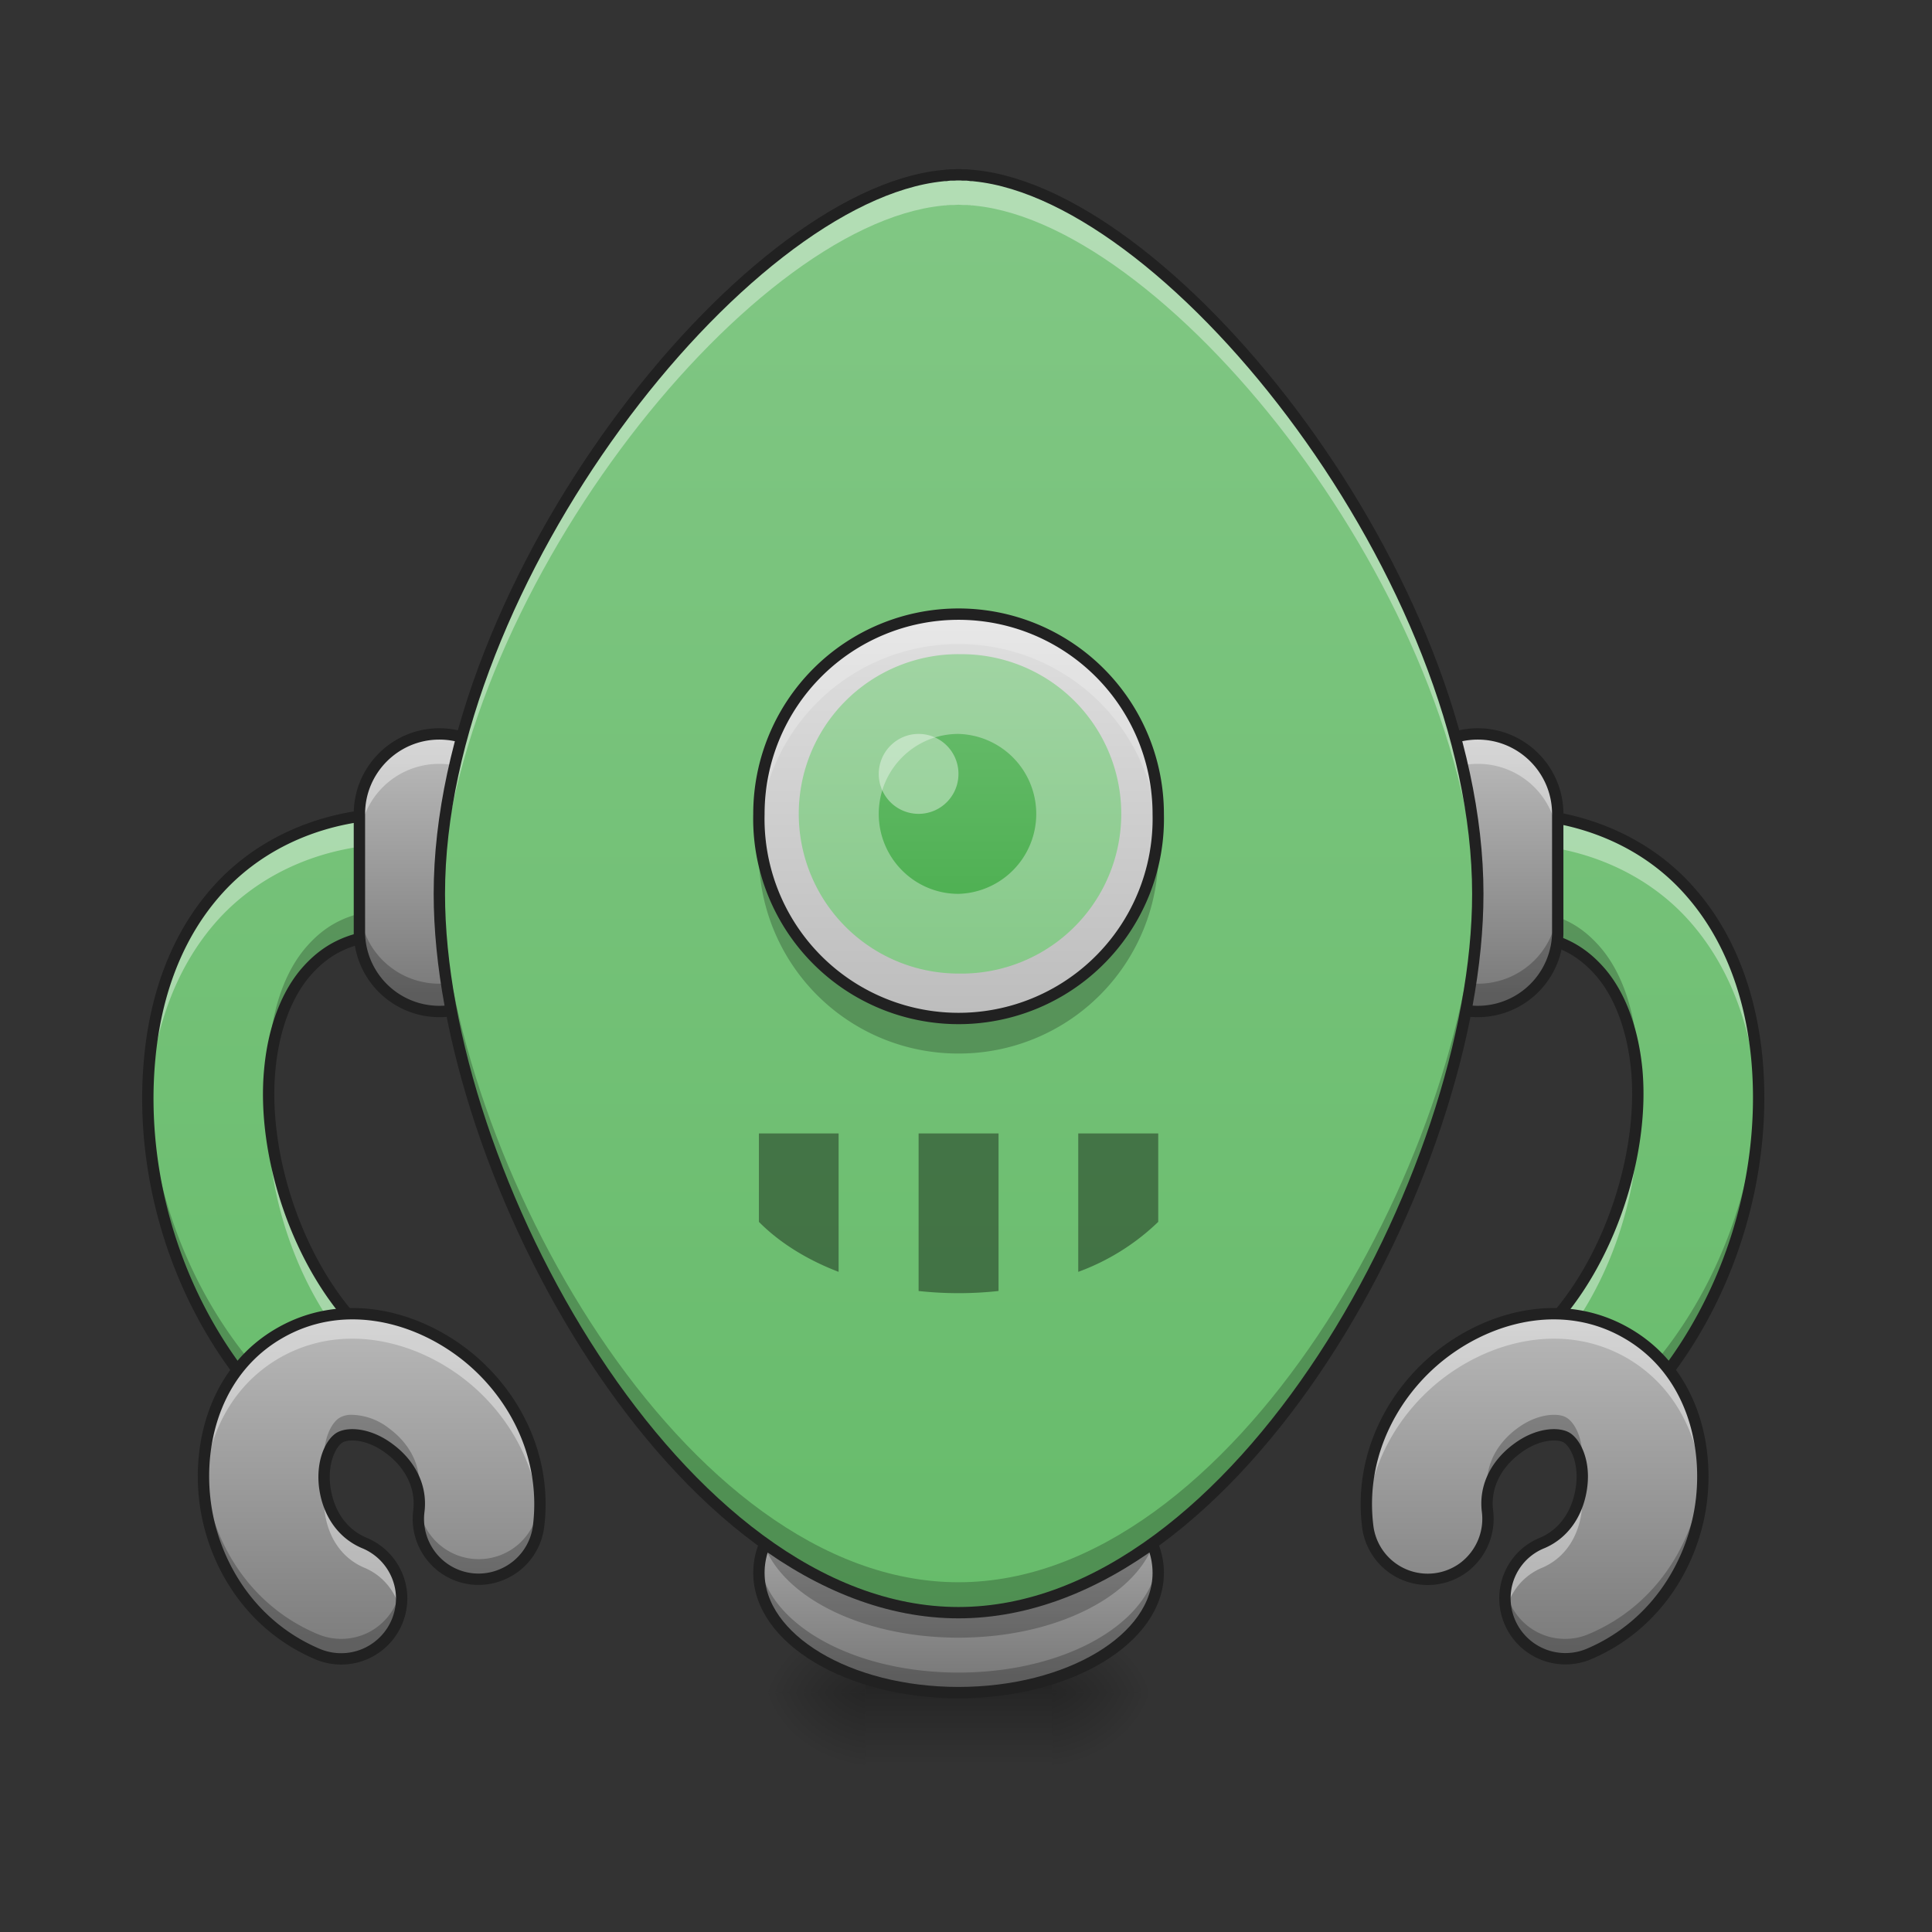 <svg height="32pt" viewBox="0 0 32 32" width="32pt" xmlns="http://www.w3.org/2000/svg" xmlns:xlink="http://www.w3.org/1999/xlink"><rect x="0" y="0" width="32" height="32" fill="#333333" stroke="none"/><linearGradient id="a"><stop offset="0" stop-opacity=".314"/><stop offset=".222" stop-opacity=".275"/><stop offset="1" stop-opacity="0"/></linearGradient><radialGradient id="b" cx="450.909" cy="189.579" gradientTransform="matrix(0 -.078 -.094 0 34.974 63.595)" gradientUnits="userSpaceOnUse" r="21.167" xlink:href="#a"/><radialGradient id="c" cx="450.909" cy="189.579" gradientTransform="matrix(0 .078 .094 0 -3.221 -7.527)" gradientUnits="userSpaceOnUse" r="21.167" xlink:href="#a"/><radialGradient id="d" cx="450.909" cy="189.579" gradientTransform="matrix(0 -.078 .094 0 -3.221 63.595)" gradientUnits="userSpaceOnUse" r="21.167" xlink:href="#a"/><radialGradient id="e" cx="450.909" cy="189.579" gradientTransform="matrix(0 .078 -.094 0 34.974 -7.527)" gradientUnits="userSpaceOnUse" r="21.167" xlink:href="#a"/><linearGradient id="f" gradientTransform="matrix(.009 0 0 .062 13.602 13.439)" gradientUnits="userSpaceOnUse" x1="255.323" x2="255.323" y1="233.5" y2="254.667"><stop offset="0" stop-opacity=".275"/><stop offset="1" stop-opacity="0"/></linearGradient><linearGradient id="g"><stop offset="0" stop-color="#757575"/><stop offset="1" stop-color="#bdbdbd"/></linearGradient><linearGradient id="h" gradientUnits="userSpaceOnUse" x1="15.875" x2="15.875" xlink:href="#g" y1="28.033" y2="24.064"/><linearGradient id="i"><stop offset="0" stop-color="#66bb6a"/><stop offset="1" stop-color="#81c784"/></linearGradient><linearGradient id="j" gradientUnits="userSpaceOnUse" x1="5.292" x2="5.292" xlink:href="#i" y1="28.033" y2="2.897"/><linearGradient id="k" gradientUnits="userSpaceOnUse" x1="5.953" x2="5.953" xlink:href="#g" y1="28.033" y2="21.418"/><linearGradient id="l" gradientUnits="userSpaceOnUse" x1="7.276" x2="7.276" xlink:href="#g" y1="16.788" y2="12.158"/><linearGradient id="m" gradientTransform="matrix(-.062 0 0 .062 31.575 13.439)" gradientUnits="userSpaceOnUse" x1="84.667" x2="84.667" xlink:href="#i" y1="233.5" y2="-168.667"/><linearGradient id="n" gradientTransform="matrix(-.062 0 0 .062 31.575 13.439)" gradientUnits="userSpaceOnUse" x1="95.25" x2="95.25" xlink:href="#g" y1="233.5" y2="127.667"/><linearGradient id="o" gradientUnits="userSpaceOnUse" x1="24.476" x2="24.476" xlink:href="#g" y1="16.788" y2="12.158"/><linearGradient id="p" gradientTransform="matrix(.017 0 -0 .017 0 0)" gradientUnits="userSpaceOnUse" x1="960" x2="960" xlink:href="#i" y1="1615.118" y2="175.118"/><linearGradient id="q" gradientUnits="userSpaceOnUse" x1="15.875" x2="15.875" y1="16.788" y2="10.173"><stop offset="0" stop-color="#bdbdbd"/><stop offset="1" stop-color="#e0e0e0"/></linearGradient><linearGradient id="r" gradientUnits="userSpaceOnUse" x1="15.875" x2="15.875" y1="17.008" y2="9.953"><stop offset="0" stop-color="#81c784"/><stop offset="1" stop-color="#a5d6a7"/></linearGradient><linearGradient id="s" gradientUnits="userSpaceOnUse" x1="15.876" x2="15.876" y1="15.245" y2="11.717"><stop offset="0" stop-color="#4caf50"/><stop offset="1" stop-color="#66bb6a"/></linearGradient><path d="m17.422 28.035h1.762v-1.324h-1.762zm0 0" fill="url(#b)"/><path d="m14.332 28.035h-1.762v1.32h1.762zm0 0" fill="url(#c)"/><path d="m14.332 28.035h-1.762v-1.324h1.762zm0 0" fill="url(#d)"/><path d="m17.422 28.035h1.762v1.32h-1.762zm0 0" fill="url(#e)"/><path d="m14.332 27.703h3.09v1.652h-3.09zm0 0" fill="url(#f)"/><path d="m15.875 24.066c1.828 0 3.309.887 3.309 1.985 0 1.094-1.48 1.984-3.309 1.984-1.824 0-3.305-.89-3.305-1.984 0-1.098 1.48-1.985 3.305-1.985zm0 0" fill="url(#h)"/><path d="m12.582 25.887a1.08 1.08 0 0 0 -.012.164c0 1.097 1.473 1.984 3.305 1.984s3.309-.887 3.309-1.984a1.08 1.08 0 0 0 -.012-.164c-.14 1.02-1.555 1.816-3.297 1.816-1.738 0-3.152-.797-3.293-1.816zm0 0" fill-opacity=".235"/><path d="m12.594 24.89a1.323 1.323 0 0 0 -.024.25c0 1.098 1.473 1.985 3.305 1.985s3.309-.887 3.309-1.984c0-.086-.008-.168-.024-.25-.203.98-1.59 1.738-3.285 1.738-1.691 0-3.078-.758-3.281-1.738zm0 0" fill-opacity=".235"/><path d="m15.875 24.066c1.828 0 3.309.887 3.309 1.985 0 1.094-1.48 1.984-3.309 1.984-1.824 0-3.305-.89-3.305-1.984 0-1.098 1.48-1.985 3.305-1.985zm0 0" fill="none" stroke="#212121" stroke-linecap="round" stroke-linejoin="round" stroke-width=".188"/><path d="m6.617 13.473c-1.23 0-2.293.476-2.996 1.25-.7.77-1.043 1.765-1.14 2.797-.2 2.062.53 4.355 2.105 5.93a1.001 1.001 0 1 0 1.414-1.416c-1.074-1.074-1.668-2.914-1.531-4.324.066-.707.297-1.281.633-1.648.332-.364.757-.59 1.515-.59a.997.997 0 0 0 .871-.496.99.99 0 0 0 0-1.008.997.997 0 0 0 -.87-.496zm0 0" fill="url(#j)"/><path d="m6.617 13.473c-1.23 0-2.293.476-2.996 1.25-.7.77-1.043 1.765-1.14 2.797-.032.3-.04.609-.028.918.004-.141.012-.278.027-.415.098-1.03.442-2.03 1.141-2.8.703-.77 1.766-1.246 2.996-1.246.457-.004.86.304.977.746a.991.991 0 0 0 -.18-.864 1.01 1.01 0 0 0 -.797-.386zm-2.164 4.902c-.074 1.387.512 3.129 1.547 4.164.129.125.223.29.27.465a1.001 1.001 0 0 0 -.27-.969c-.914-.91-1.477-2.375-1.547-3.66zm0 0" fill="#fff" fill-opacity=".392"/><path d="m7.602 14.266a1 1 0 0 1 -.985.793c-.758 0-1.183.226-1.515.593-.336.368-.567.938-.633 1.645-.02.2-.024.406-.016.617.004-.07.008-.137.016-.203.066-.707.297-1.281.633-1.648.332-.364.757-.59 1.515-.59a.997.997 0 0 0 .985-1.207zm-5.153 3.714c-.054 1.938.68 4.012 2.137 5.47.309.316.793.39 1.187.183a.999.999 0 0 0 .504-1.09.99.99 0 0 1 -.699.754c-.351.101-.734 0-.992-.262-1.352-1.355-2.082-3.242-2.137-5.055zm0 0" fill-opacity=".235"/><path d="m6.617 13.473c-1.23 0-2.293.476-2.996 1.25-.7.77-1.043 1.765-1.14 2.797-.2 2.062.53 4.355 2.105 5.93a1.001 1.001 0 1 0 1.414-1.416c-1.074-1.074-1.668-2.914-1.531-4.324.066-.707.297-1.281.633-1.648.332-.364.757-.59 1.515-.59a.997.997 0 0 0 .871-.496.99.99 0 0 0 0-1.008.997.997 0 0 0 -.87-.496zm0 0" fill="none" stroke="#212121" stroke-linecap="round" stroke-linejoin="round" stroke-width=".188"/><path d="m4.629 22.082c-1.004.578-1.352 1.719-1.238 2.742.113 1.02.726 2.082 1.855 2.567a1.002 1.002 0 0 0 1.399-1.04 1 1 0 0 0 -.614-.796c-.394-.168-.61-.54-.656-.953-.043-.415.113-.711.254-.793.14-.079.476-.07.812.18.336.245.547.616.497 1.038-.047.356.101.711.39.93a.993.993 0 0 0 .996.117.998.998 0 0 0 .598-.808c.144-1.215-.469-2.278-1.297-2.887-.828-.61-1.988-.879-2.996-.297zm0 0" fill="url(#k)"/><path d="m5.852 21.758c-.41 0-.829.094-1.223.324-.95.547-1.313 1.598-1.25 2.574.05-.847.433-1.691 1.25-2.164 1.008-.578 2.168-.308 2.996.301.695.512 1.242 1.344 1.309 2.32.082-1.152-.516-2.152-1.309-2.734-.504-.371-1.133-.617-1.773-.621zm-.465 2.91c-.02.102-.024.219-.012.348.047.414.262.78.656.949.305.125.528.394.598.719a.997.997 0 0 0 -.598-1.13c-.37-.16-.586-.5-.644-.886zm1.543.473c0 .066.004.129.015.191 0-.062-.004-.129-.015-.191zm0 0" fill="#fff" fill-opacity=".392"/><path d="m5.836 23.434a.387.387 0 0 0 -.207.046c-.14.079-.297.375-.254.79a.05.05 0 0 1 .004.023c.035-.25.148-.426.25-.484.14-.079.476-.07.812.18.258.19.446.452.493.761l.003-.05c.051-.427-.16-.798-.496-1.044a1.037 1.037 0 0 0 -.605-.222zm-2.461.855c-.008.18-.004.36.016.535.113 1.02.726 2.082 1.855 2.567a1.003 1.003 0 0 0 1.39-1.078c-.05.304-.241.566-.511.714a1.007 1.007 0 0 1 -.879.032c-1.129-.48-1.742-1.543-1.855-2.567-.008-.066-.012-.137-.016-.203zm5.563.453c-.004.063-.008.13-.016.195a.997.997 0 0 1 -.969.887c-.5.012-.93-.347-1.012-.84 0 .016 0 .028-.003.043-.047.36.101.711.386.93.29.215.668.262 1 .121a1.01 1.01 0 0 0 .598-.812c.02-.176.027-.352.015-.524zm0 0" fill-opacity=".235"/><path d="m4.629 22.082c-1.004.578-1.352 1.719-1.238 2.742.113 1.02.726 2.082 1.855 2.567a1.002 1.002 0 0 0 1.399-1.04 1 1 0 0 0 -.614-.796c-.394-.168-.61-.54-.656-.953-.043-.414.113-.711.254-.793.14-.079.476-.07.812.18.336.245.547.616.497 1.038-.047.356.101.711.39.93a.993.993 0 0 0 .996.117.998.998 0 0 0 .598-.808c.144-1.215-.469-2.278-1.297-2.887-.828-.61-1.988-.879-2.996-.297zm0 0" fill="none" stroke="#212121" stroke-linecap="round" stroke-linejoin="round" stroke-width=".188"/><path d="m7.277 12.156c.73 0 1.325.594 1.325 1.324v1.985a1.325 1.325 0 0 1 -2.649 0v-1.985c0-.73.594-1.324 1.324-1.324zm0 0" fill="url(#l)"/><path d="m7.277 12.156a1.32 1.32 0 0 0 -1.324 1.324v.497c0-.735.59-1.325 1.324-1.325.73 0 1.325.59 1.325 1.325v-.497c0-.734-.594-1.324-1.325-1.324zm0 0" fill="#fff" fill-opacity=".392"/><path d="m7.277 16.79a1.32 1.32 0 0 1 -1.324-1.325v-.496c0 .734.59 1.324 1.324 1.324.73 0 1.325-.59 1.325-1.324v.496c0 .734-.594 1.324-1.325 1.324zm0 0" fill-opacity=".235"/><path d="m7.277 12.156c.73 0 1.325.594 1.325 1.324v1.985a1.325 1.325 0 0 1 -2.649 0v-1.985c0-.73.594-1.324 1.324-1.324zm0 0" fill="none" stroke="#212121" stroke-linecap="round" stroke-linejoin="round" stroke-width=".188"/><path d="m24.96 13.473c1.227 0 2.294.476 2.993 1.25.7.77 1.043 1.765 1.145 2.797.195 2.062-.535 4.355-2.11 5.93a1.001 1.001 0 0 1 -1.683-.442.999.999 0 0 1 .273-.973c1.07-1.074 1.664-2.914 1.531-4.324-.07-.707-.3-1.281-.636-1.648-.332-.364-.758-.59-1.512-.59a1.003 1.003 0 0 1 -.875-.496 1.01 1.01 0 0 1 0-1.008c.18-.309.516-.5.875-.496zm0 0" fill="url(#m)"/><path d="m24.96 13.473c1.227 0 2.294.476 2.993 1.25.7.77 1.043 1.765 1.145 2.797.027.3.035.609.023.918a7.149 7.149 0 0 0 -.023-.415c-.102-1.03-.446-2.03-1.145-2.8-.7-.77-1.765-1.246-2.992-1.246a.997.997 0 0 0 -.977.746.991.991 0 0 1 .18-.864c.191-.246.484-.386.797-.386zm2.161 4.902c.074 1.387-.512 3.129-1.543 4.164a.952.952 0 0 0 -.27.465.992.992 0 0 1 .27-.969c.91-.91 1.477-2.375 1.543-3.66zm0 0" fill="#fff" fill-opacity=".392"/><path d="m23.973 14.266a1 1 0 0 0 .988.793c.754 0 1.18.226 1.512.593.336.368.566.938.636 1.645.02.2.024.406.012.617 0-.07-.008-.137-.012-.203-.07-.707-.3-1.281-.636-1.648-.332-.364-.758-.59-1.512-.59a.999.999 0 0 1 -.988-1.207zm5.152 3.714c.055 1.938-.68 4.012-2.137 5.47-.308.316-.793.39-1.183.183a.996.996 0 0 1 -.508-1.09.99.99 0 0 0 .7.754c.355.101.733 0 .991-.262 1.356-1.355 2.082-3.242 2.137-5.055zm0 0" fill-opacity=".235"/><path d="m24.96 13.473c1.227 0 2.294.476 2.993 1.25.7.77 1.043 1.765 1.145 2.797.195 2.062-.536 4.355-2.11 5.93a1.001 1.001 0 0 1 -1.683-.442.999.999 0 0 1 .273-.973c1.07-1.074 1.664-2.914 1.531-4.324-.07-.707-.3-1.281-.636-1.648-.332-.364-.758-.59-1.512-.59a1.003 1.003 0 0 1 -.875-.496 1.01 1.01 0 0 1 0-1.008c.18-.309.516-.5.875-.496zm0 0" fill="none" stroke="#212121" stroke-linecap="round" stroke-linejoin="round" stroke-width=".188"/><path d="m26.945 22.082c1.004.578 1.352 1.719 1.239 2.742-.114 1.02-.727 2.082-1.856 2.567a1.002 1.002 0 0 1 -1.394-1.04.985.985 0 0 1 .613-.796c.39-.168.605-.54.652-.953.047-.415-.113-.711-.254-.793-.14-.079-.476-.07-.812.18-.336.245-.547.616-.496 1.038.047.356-.102.711-.387.93a1.001 1.001 0 0 1 -1.598-.691c-.144-1.215.47-2.278 1.297-2.887.828-.61 1.988-.879 2.996-.297zm0 0" fill="url(#n)"/><path d="m25.723 21.758c.414 0 .828.094 1.222.324.95.547 1.313 1.598 1.254 2.574-.054-.847-.437-1.691-1.254-2.164-1.008-.578-2.168-.308-2.996.301-.695.512-1.242 1.344-1.308 2.32-.082-1.152.515-2.152 1.308-2.734.504-.371 1.133-.617 1.774-.621zm.468 2.91c.016.102.024.219.008.348-.047.414-.262.78-.652.949a1.001 1.001 0 0 0 -.602.719.995.995 0 0 1 .602-1.13c.371-.16.582-.5.644-.886zm-1.546.473c0 .066-.004.129-.016.191 0-.062.004-.129.016-.191zm0 0" fill="#fff" fill-opacity=".392"/><path d="m25.738 23.434c.086 0 .16.015.207.046.14.079.301.375.254.79 0 .007-.004.015-.004.023-.035-.25-.148-.426-.25-.484-.14-.079-.476-.07-.812.18-.258.19-.445.452-.492.761 0-.016 0-.035-.004-.05-.051-.427.16-.798.496-1.044.222-.164.441-.222.605-.222zm2.461.855c.008.18.004.36-.015.535-.114 1.02-.727 2.082-1.856 2.567a1.003 1.003 0 0 1 -1.39-1.078.998.998 0 0 0 1.39.746c1.129-.48 1.742-1.543 1.856-2.567.007-.066.011-.137.015-.203zm-5.562.453c.004.063.008.13.015.195a1 1 0 1 0 1.98.047c0 .016.005.028.005.043.047.36-.102.711-.387.93-.29.215-.668.262-1 .121a1.01 1.01 0 0 1 -.598-.812 3.364 3.364 0 0 1 -.015-.524zm0 0" fill-opacity=".235"/><path d="m26.945 22.082c1.004.578 1.352 1.719 1.239 2.742-.114 1.02-.727 2.082-1.856 2.567a1.002 1.002 0 0 1 -1.394-1.04.985.985 0 0 1 .613-.796c.39-.168.605-.54.652-.953.047-.414-.113-.711-.254-.793-.14-.079-.476-.07-.812.18-.336.245-.547.616-.496 1.038.047.356-.102.711-.387.93a1.001 1.001 0 0 1 -1.598-.691c-.144-1.215.47-2.278 1.297-2.887.828-.61 1.988-.879 2.996-.297zm0 0" fill="none" stroke="#212121" stroke-linecap="round" stroke-linejoin="round" stroke-width=".188"/><path d="m24.477 12.156c.73 0 1.324.594 1.324 1.324v1.985a1.325 1.325 0 0 1 -2.649 0v-1.985c0-.73.594-1.324 1.325-1.324zm0 0" fill="url(#o)"/><path d="m24.477 12.156a1.32 1.32 0 0 0 -1.325 1.324v.497c0-.735.59-1.325 1.325-1.325.734 0 1.324.59 1.324 1.325v-.497a1.32 1.32 0 0 0 -1.324-1.324zm0 0" fill="#fff" fill-opacity=".392"/><path d="m24.477 16.79a1.32 1.32 0 0 1 -1.325-1.325v-.496c0 .734.59 1.324 1.325 1.324a1.32 1.32 0 0 0 1.324-1.324v.496a1.32 1.32 0 0 1 -1.324 1.324zm0 0" fill-opacity=".235"/><path d="m24.477 12.156c.73 0 1.324.594 1.324 1.324v1.985a1.325 1.325 0 0 1 -2.649 0v-1.985c0-.73.594-1.324 1.325-1.324zm0 0" fill="none" stroke="#212121" stroke-linecap="round" stroke-linejoin="round" stroke-width=".188"/><path d="m15.875 2.895c-.023 0-.047 0-.07.003h-.067c-.02.004-.039.004-.058.004 0 0-.004 0-.004.004-.024 0-.047 0-.067.004-3.316.336-8.332 6.742-8.332 11.895 0 4.629 3.97 11.906 8.598 11.906 4.633 0 8.602-7.277 8.602-11.906 0-5.153-5.016-11.559-8.332-11.895-.024-.004-.043-.004-.067-.004 0-.004-.004-.004-.008-.004-.015 0-.035 0-.054-.004h-.071c-.023-.003-.047-.003-.07-.003zm0 0" fill="url(#p)"/><path d="m15.875 10.172a3.308 3.308 0 0 1 3.309 3.308 3.308 3.308 0 1 1 -6.614 0 3.307 3.307 0 0 1 3.305-3.308zm0 0" fill="url(#q)"/><path d="m12.586 13.813a3.3 3.3 0 0 0 3.29 3.637 3.303 3.303 0 0 0 3.292-3.637 3.3 3.3 0 0 1 -3.293 2.976 3.298 3.298 0 0 1 -3.29-2.977zm0 0" fill-opacity=".235"/><path d="m15.875 10.172a3.3 3.3 0 0 0 -3.305 3.308c0 .082 0 .168.008.247a3.3 3.3 0 0 1 3.297-3.059 3.3 3.3 0 0 1 3.3 3.059 3.303 3.303 0 0 0 -3.3-3.555zm0 0" fill="#fff" fill-opacity=".235"/><path d="m15.875 10.172a3.308 3.308 0 0 1 3.309 3.308 3.308 3.308 0 1 1 -6.614 0 3.307 3.307 0 0 1 3.305-3.308zm0 0" fill="none" stroke="#212121" stroke-linecap="round" stroke-linejoin="round" stroke-width=".188"/><path d="m15.875 10.836a2.645 2.645 0 1 1 0 5.289 2.644 2.644 0 1 1 0-5.29zm0 0" fill="url(#r)"/><path d="m15.875 12.156a1.325 1.325 0 0 1 0 2.649c-.73 0-1.32-.594-1.32-1.325 0-.73.59-1.324 1.32-1.324zm0 0" fill="url(#s)"/><path d="m15.215 12.156a.66.66 0 0 1 .66.664.66.66 0 1 1 -1.32 0c0-.367.297-.664.66-.664zm0 0" fill="#fff" fill-opacity=".392"/><path d="m15.875 2.895c-.023 0-.047 0-.07.003h-.067c-.02.004-.039.004-.058.004 0 0-.004 0-.004.004-.024 0-.047 0-.067.004-3.316.336-8.332 6.742-8.332 11.895 0 .082 0 .164.004.246.157-5.106 5.063-11.313 8.328-11.645.02-.004.043-.004.067-.004 0-.004.004-.004.004-.004.02 0 .039 0 .058-.003h.067c.023 0 .047-.004.07-.004s.047.004.07.004h.071c.02.003.039.003.054.003.004 0 .008 0 .008.004.024 0 .043 0 .067.004 3.265.332 8.171 6.54 8.328 11.645.004-.082.004-.164.004-.246 0-5.153-5.016-11.559-8.332-11.895-.024-.004-.043-.004-.067-.004 0-.004-.004-.004-.008-.004-.015 0-.035 0-.054-.004h-.071c-.023-.003-.047-.003-.07-.003zm0 0" fill="#fff" fill-opacity=".392"/><path d="m7.281 14.55c-.004.087-.004.169-.004.255 0 4.629 3.97 11.906 8.598 11.906 4.633 0 8.602-7.277 8.602-11.906 0-.086 0-.168-.004-.254-.141 4.64-4.047 11.656-8.598 11.656-4.547 0-8.457-7.016-8.594-11.656zm0 0" fill-opacity=".235"/><path d="m15.875 2.895c-.023 0-.047 0-.07.003h-.067c-.02.004-.039.004-.058.004 0 0-.004 0-.004.004-.024 0-.047 0-.067.004-3.316.336-8.332 6.742-8.332 11.895 0 4.629 3.97 11.906 8.598 11.906 4.633 0 8.602-7.277 8.602-11.906 0-5.153-5.016-11.559-8.333-11.895-.023-.004-.042-.004-.066-.004 0-.004-.004-.004-.008-.004-.015 0-.035 0-.054-.004h-.071c-.023-.003-.047-.003-.07-.003zm0 0" fill="none" stroke="#212121" stroke-linecap="round" stroke-linejoin="round" stroke-width=".188"/><path d="m12.57 18.773v1.465c.336.34.79.625 1.32.828v-2.293zm2.645 0v2.61a6.12 6.12 0 0 0 1.324 0v-2.61zm2.644 0v2.293a3.774 3.774 0 0 0 1.325-.828v-1.465zm0 0" fill-opacity=".392"/></svg>